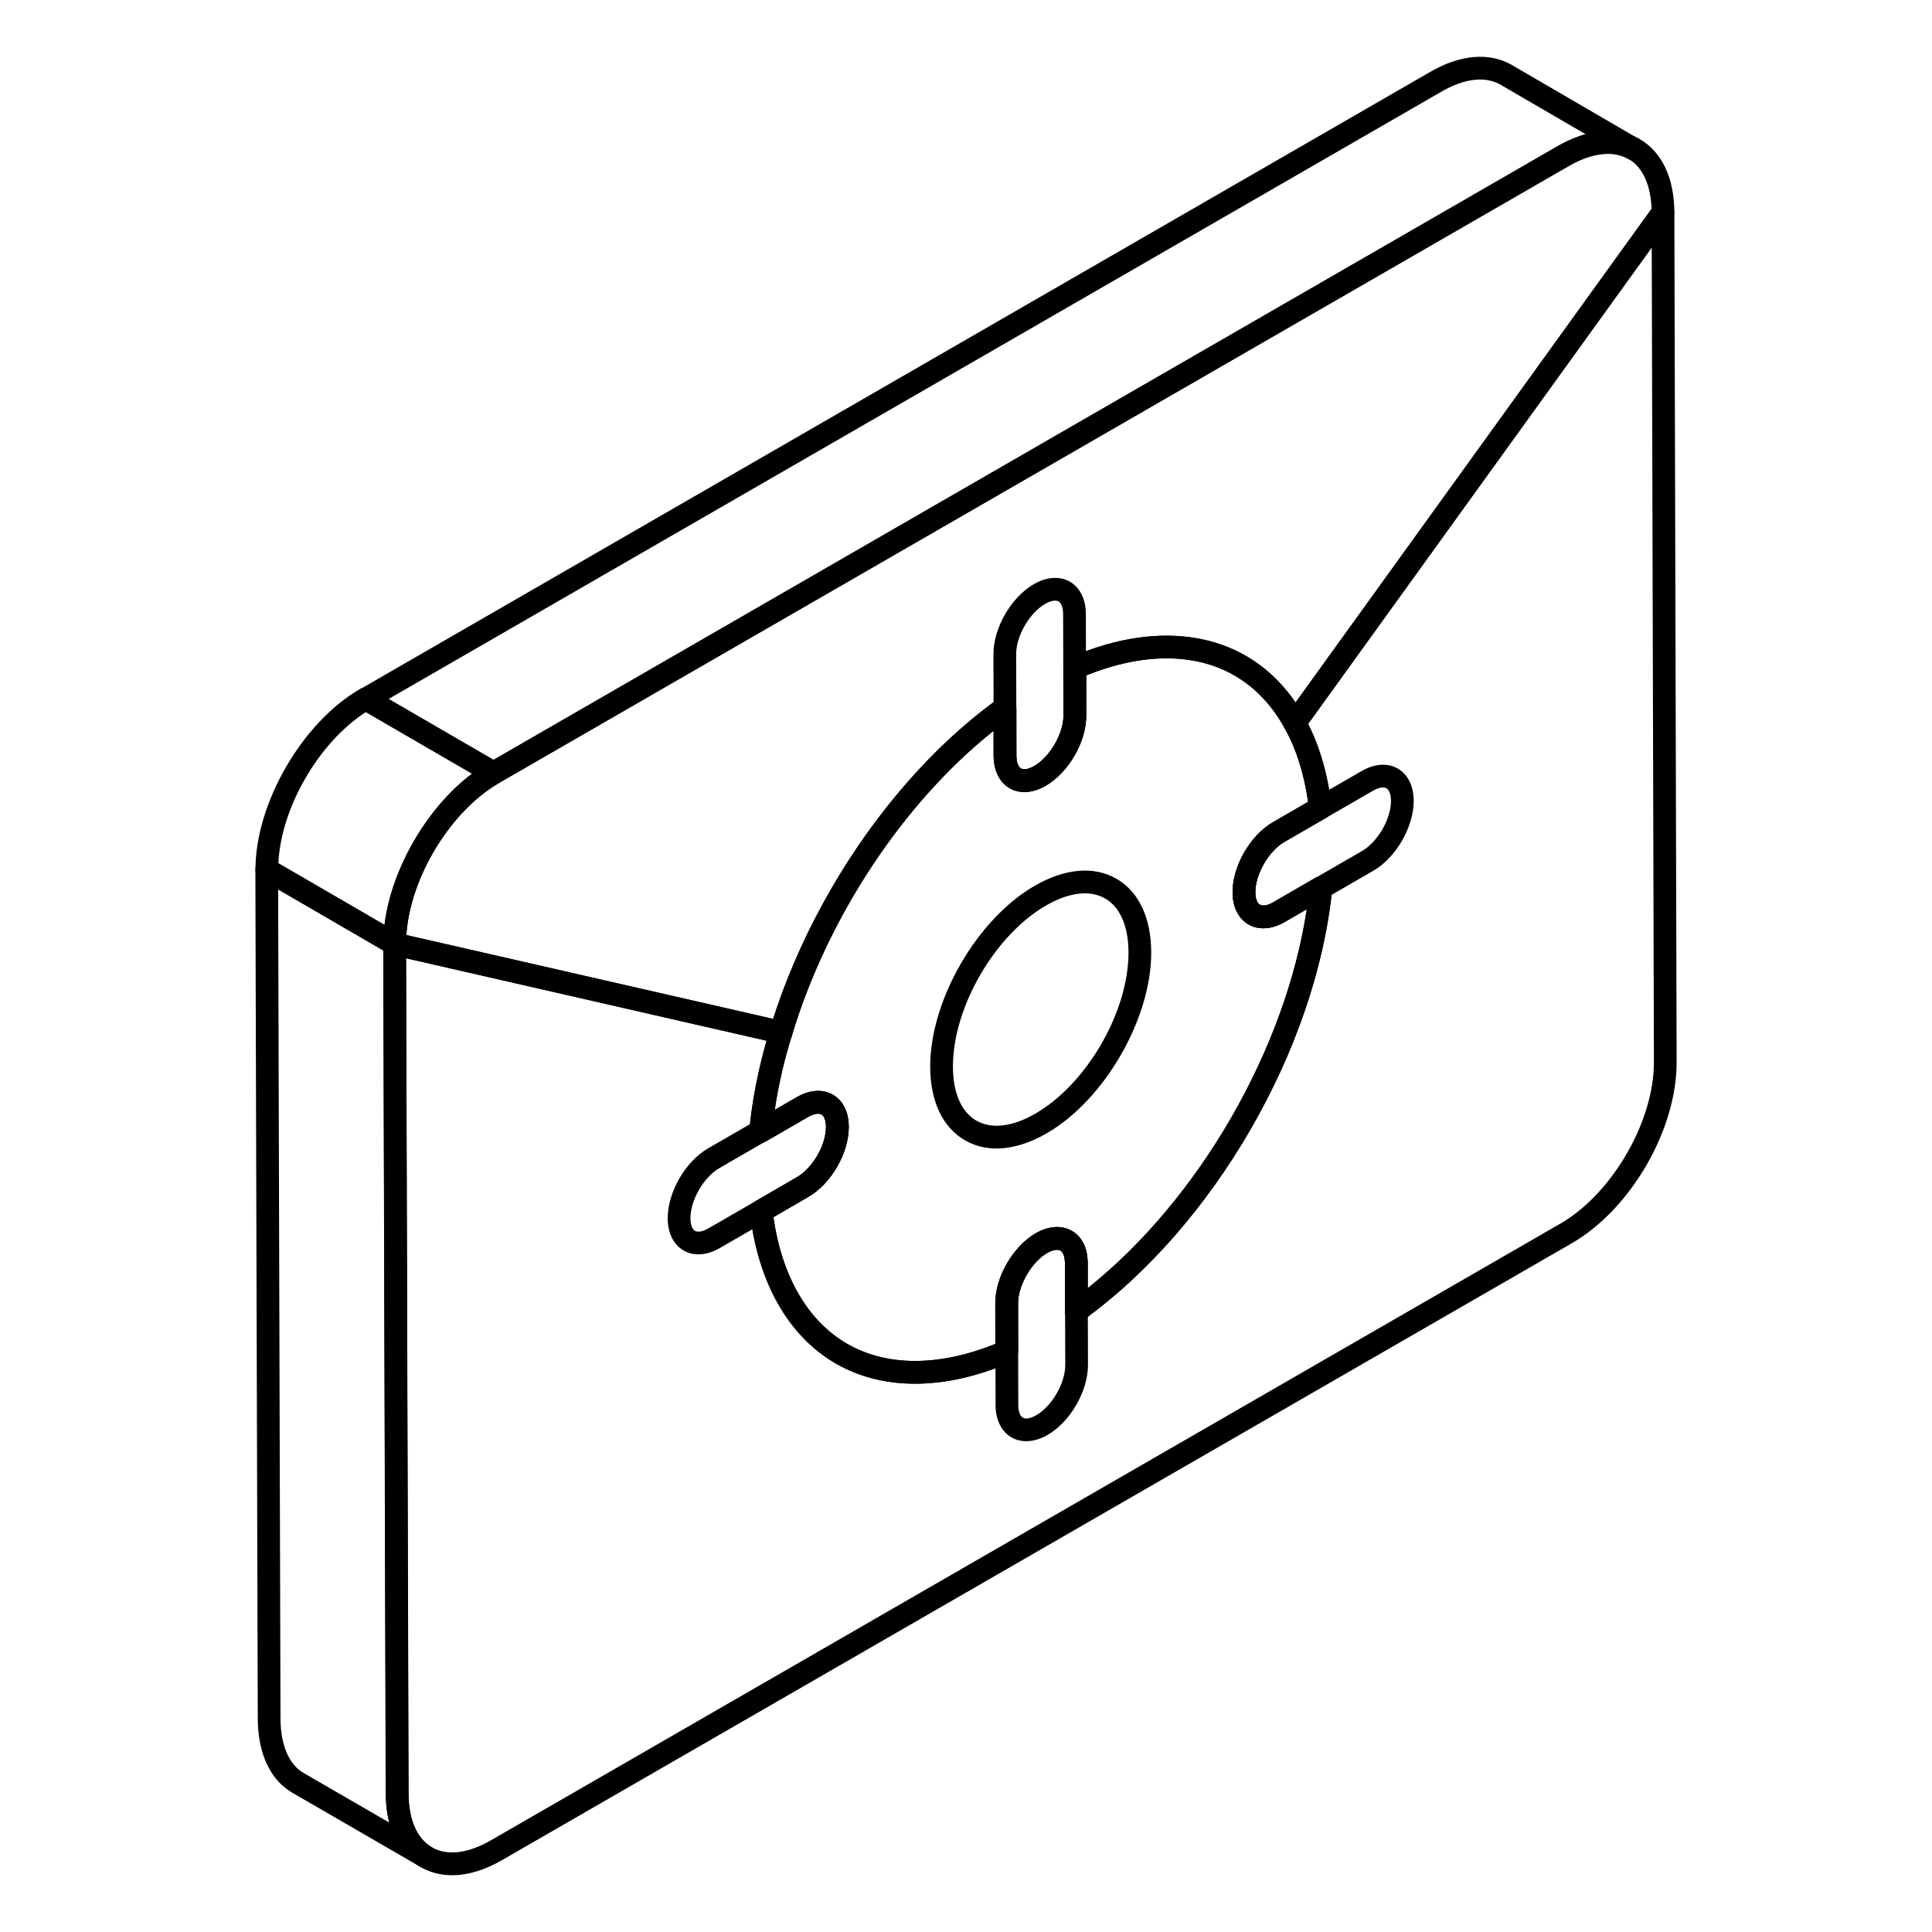 <svg width="256" height="256" viewBox="0 0 256 256" fill="none" xmlns="http://www.w3.org/2000/svg">
<path d="M59.905 248.477C58.394 248.477 56.984 248.117 55.727 247.392C52.764 245.687 51.133 242.227 51.133 237.653L50.793 125.091C50.791 124.631 50.999 124.198 51.357 123.911C51.718 123.62 52.183 123.514 52.635 123.62L103.835 135.33C104.245 135.422 104.596 135.683 104.806 136.051C105.015 136.415 105.061 136.848 104.935 137.253C103.9 140.521 103.135 143.815 102.65 147.084L105.569 145.392C107.282 144.407 109.028 144.29 110.37 145.073C111.718 145.852 112.458 147.367 112.458 149.334C112.458 152.797 110.109 156.863 107.109 158.584L102.484 161.275C103.598 169.124 107.048 175.065 112.26 178.069C117.51 181.091 124.451 181.084 131.885 178.076V172.676C131.885 169.238 134.23 165.176 137.225 163.429C138.942 162.437 140.69 162.323 142.032 163.106C143.379 163.885 144.12 165.4 144.12 167.367V170.701C158.855 158.955 170.361 139.051 173.155 120.466L170.214 122.176C168.528 123.157 166.789 123.264 165.436 122.495C164.093 121.72 163.321 120.168 163.321 118.238C163.321 114.775 165.666 110.698 168.661 108.955L173.328 106.256C172.776 102.459 171.743 99.194 170.253 96.54C169.966 96.025 170.001 95.396 170.344 94.918L219.135 27.264C219.517 26.738 220.194 26.521 220.817 26.712C221.438 26.911 221.859 27.488 221.861 28.142L222.162 140.709C222.203 149.642 216.118 160.187 208.311 164.716L66.567 246.451C64.249 247.797 61.98 248.477 59.905 248.477ZM53.809 126.977L54.144 237.65C54.144 241.106 55.24 243.635 57.23 244.782C59.243 245.937 62.021 245.606 65.059 243.845L206.804 162.109C213.644 158.139 219.186 148.543 219.151 140.72L218.863 32.793L173.335 95.918C174.894 98.984 175.94 102.665 176.447 106.878C176.521 107.477 176.229 108.062 175.707 108.363L170.172 111.562C168.093 112.771 166.332 115.83 166.332 118.238C166.332 119.051 166.56 119.665 166.938 119.881C167.332 120.113 167.984 119.988 168.699 119.573L174.271 116.334C174.76 116.047 175.368 116.058 175.843 116.37C176.319 116.676 176.583 117.223 176.526 117.786C174.405 138.97 160.822 162.477 143.495 174.951C143.037 175.286 142.429 175.33 141.929 175.073C141.425 174.812 141.109 174.297 141.109 173.731V167.367C141.109 166.543 140.889 165.922 140.521 165.709C140.142 165.495 139.471 165.613 138.732 166.036C136.694 167.227 134.896 170.33 134.896 172.676V179.076C134.896 179.676 134.541 180.216 133.992 180.459C125.317 184.234 117.069 184.308 110.756 180.679C104.484 177.065 100.438 169.951 99.367 160.65C99.299 160.054 99.589 159.477 100.105 159.176L105.602 155.977C107.69 154.778 109.447 151.738 109.447 149.334C109.447 148.51 109.227 147.889 108.861 147.676C108.48 147.466 107.815 147.584 107.071 148.003L101.541 151.205C101.054 151.484 100.449 151.473 99.973 151.168C99.499 150.863 99.234 150.315 99.289 149.756C99.668 145.834 100.44 141.856 101.589 137.903L53.809 126.977Z" fill="black"/>
<path d="M56.453 247.569C56.197 247.569 55.938 247.503 55.701 247.367L38.754 237.558C35.835 235.874 34.201 232.418 34.157 227.826L33.837 115.231C33.835 114.69 34.122 114.194 34.589 113.922C35.056 113.653 35.629 113.653 36.1 113.925L53.047 123.771C53.508 124.039 53.793 124.532 53.795 125.069L54.114 237.65C54.149 241.087 55.241 243.609 57.19 244.749L57.208 244.756C57.929 245.175 58.175 246.095 57.758 246.815C57.478 247.297 56.973 247.569 56.453 247.569ZM36.855 117.848L37.168 227.808C37.203 231.278 38.3 233.819 40.26 234.947L51.574 241.495C51.276 240.337 51.116 239.054 51.103 237.668L50.785 125.94L36.855 117.848ZM65.388 103.929C65.127 103.929 64.866 103.859 64.633 103.723L47.728 93.918C47.263 93.65 46.977 93.153 46.978 92.617C46.978 92.076 47.265 91.58 47.732 91.311L189.475 9.547C193.497 7.208 197.363 6.889 200.359 8.628L217.181 18.425C217.212 18.444 217.245 18.462 217.276 18.481C217.989 18.903 218.227 19.823 217.806 20.536C217.39 21.253 216.466 21.503 215.751 21.076L215.679 21.036C213.732 19.918 210.909 20.26 207.92 21.966L66.14 103.727C65.909 103.859 65.648 103.929 65.388 103.929ZM51.491 92.62L65.39 100.683L206.421 19.352C207.666 18.642 208.909 18.12 210.114 17.793L198.842 11.231C196.822 10.058 194.032 10.381 190.984 12.153L51.491 92.62Z" fill="black"/>
<path d="M52.3 126.587C52.039 126.587 51.778 126.517 51.545 126.381L34.602 116.547C34.138 116.278 33.853 115.786 33.852 115.249C33.826 106.462 40.043 95.716 47.712 91.293C48.175 91.028 48.752 91.025 49.219 91.297L66.16 101.131C66.626 101.4 66.912 101.896 66.91 102.437C66.91 102.973 66.624 103.47 66.157 103.738C59.324 107.679 53.784 117.253 53.806 125.076C53.807 125.617 53.521 126.113 53.054 126.385C52.82 126.517 52.559 126.587 52.3 126.587ZM36.883 114.389L50.949 122.554C51.85 115.172 56.578 107.014 62.556 102.521L48.482 94.352C42.232 98.378 37.228 107.021 36.883 114.389Z" fill="black"/>
<path d="M103.501 138.304C103.389 138.304 103.277 138.29 103.163 138.264L51.962 126.554C51.28 126.4 50.795 125.793 50.793 125.095C50.755 116.293 56.97 105.54 64.648 101.12L206.427 19.352C210.435 17.043 214.28 16.712 217.255 18.422C220.205 20.12 221.841 23.573 221.861 28.139C221.863 28.459 221.764 28.767 221.576 29.029L172.786 96.683C172.484 97.102 171.973 97.315 171.471 97.304C170.957 97.271 170.494 96.977 170.245 96.525C165.253 87.415 155.457 84.834 143.931 89.495V94.859C143.931 98.315 141.565 102.378 138.543 104.106C136.876 105.08 135.148 105.205 133.81 104.448C132.468 103.69 131.685 102.135 131.659 100.187V96.83C119.769 106.297 109.668 121.495 104.942 137.231C104.747 137.878 104.152 138.304 103.501 138.304ZM53.841 123.896L102.473 135.017C107.878 118.12 119.209 101.959 132.288 92.58C132.744 92.249 133.348 92.201 133.852 92.466C134.354 92.723 134.67 93.238 134.67 93.804V100.168C134.681 100.984 134.914 101.613 135.293 101.826C135.666 102.04 136.317 101.918 137.036 101.499C139.109 100.312 140.92 97.212 140.92 94.859V88.495C140.92 87.896 141.275 87.352 141.826 87.113C154.26 81.716 165.471 84.028 171.666 93.087L218.841 27.672C218.729 24.466 217.641 22.12 215.753 21.036C213.749 19.881 210.973 20.216 207.929 21.962L66.152 103.731C59.65 107.47 54.326 116.304 53.841 123.896Z" fill="black"/>
<path d="M121.249 183.348C117.405 183.348 113.848 182.458 110.756 180.679C104.484 177.065 100.438 169.951 99.367 160.65C99.299 160.054 99.589 159.477 100.106 159.175L105.602 155.977C107.69 154.778 109.448 151.738 109.448 149.333C109.448 148.51 109.227 147.889 108.861 147.675C108.481 147.466 107.815 147.583 107.071 148.003L101.541 151.205C101.054 151.484 100.448 151.477 99.972 151.164C99.497 150.859 99.234 150.315 99.29 149.753C101.372 128.543 114.94 105.032 132.286 92.58C132.744 92.249 133.348 92.201 133.852 92.466C134.354 92.723 134.67 93.238 134.67 93.804V100.168C134.681 100.984 134.914 101.613 135.293 101.826C135.666 102.039 136.317 101.918 137.036 101.499C139.109 100.311 140.92 97.212 140.92 94.859V88.495C140.92 87.896 141.275 87.352 141.826 87.113C150.517 83.337 158.78 83.264 165.084 86.892C171.341 90.503 175.378 97.602 176.449 106.885C176.517 107.481 176.227 108.061 175.707 108.363L170.172 111.561C168.093 112.771 166.332 115.83 166.332 118.238C166.332 119.05 166.56 119.664 166.938 119.881C167.332 120.113 167.984 119.988 168.699 119.572L174.271 116.333C174.76 116.047 175.369 116.058 175.843 116.37C176.319 116.675 176.584 117.223 176.527 117.786C174.405 138.97 160.823 162.477 143.495 174.951C143.038 175.286 142.429 175.33 141.929 175.072C141.425 174.811 141.109 174.297 141.109 173.731V167.367C141.109 166.543 140.889 165.922 140.521 165.708C140.142 165.495 139.471 165.613 138.732 166.036C136.694 167.227 134.896 170.33 134.896 172.675V179.076C134.896 179.675 134.541 180.216 133.992 180.458C129.567 182.385 125.253 183.348 121.249 183.348ZM102.484 161.275C103.598 169.124 107.049 175.065 112.26 178.069C117.51 181.091 124.451 181.083 131.885 178.076V172.675C131.885 169.238 134.231 165.175 137.225 163.429C138.942 162.436 140.69 162.322 142.032 163.106C143.38 163.885 144.12 165.4 144.12 167.367V170.701C158.856 158.955 170.361 139.05 173.155 120.466L170.214 122.175C168.528 123.157 166.789 123.264 165.437 122.495C164.093 121.72 163.321 120.168 163.321 118.238C163.321 114.775 165.666 110.697 168.661 108.955L173.332 106.256C172.218 98.425 168.775 92.499 163.578 89.503C158.332 86.484 151.383 86.492 143.931 89.495V94.859C143.931 98.315 141.565 102.378 138.543 104.106C136.876 105.08 135.148 105.205 133.81 104.447C132.468 103.69 131.685 102.135 131.659 100.186V96.83C116.905 108.558 105.411 128.47 102.652 147.08L105.569 145.392C107.282 144.407 109.028 144.289 110.37 145.072C111.718 145.852 112.459 147.367 112.459 149.333C112.459 152.797 110.109 156.863 107.109 158.583L102.484 161.275Z" fill="black"/>
<path d="M132.049 152.179C130.536 152.179 129.124 151.823 127.867 151.098C124.906 149.392 123.268 145.937 123.257 141.359C123.231 132.554 129.442 121.793 137.102 117.37C141.112 115.058 144.955 114.723 147.933 116.44C150.893 118.142 152.529 121.602 152.542 126.183C152.567 134.988 146.354 145.749 138.692 150.172C136.38 151.506 134.119 152.179 132.049 152.179ZM138.61 119.981C131.782 123.922 126.246 133.51 126.268 141.352C126.277 144.808 127.378 147.341 129.369 148.488C131.378 149.639 134.156 149.319 137.187 147.562C144.016 143.62 149.553 134.036 149.531 126.19C149.52 122.731 148.42 120.194 146.431 119.051C144.428 117.896 141.65 118.227 138.61 119.981ZM135.737 104.951C135.036 104.951 134.373 104.786 133.786 104.448C132.448 103.679 131.678 102.124 131.674 100.183L131.635 86.683C131.626 83.22 133.977 79.142 136.988 77.403C138.68 76.429 140.424 76.304 141.768 77.08C143.106 77.848 143.876 79.403 143.88 81.345L143.919 94.848C143.928 98.312 141.575 102.385 138.562 104.124C137.61 104.676 136.641 104.951 135.737 104.951ZM139.806 79.584C139.442 79.584 138.985 79.731 138.496 80.014C136.404 81.22 134.641 84.271 134.646 86.675L134.685 100.176C134.687 100.999 134.913 101.62 135.288 101.837C135.67 102.062 136.328 101.937 137.056 101.514C139.115 100.33 140.913 97.216 140.907 94.856L140.869 81.352C140.867 80.528 140.641 79.907 140.266 79.69C140.141 79.617 139.985 79.584 139.806 79.584ZM135.981 190.966C135.279 190.966 134.615 190.797 134.029 190.459C132.692 189.69 131.922 188.135 131.919 186.198L131.88 172.694C131.869 169.234 134.22 165.157 137.233 163.415C138.926 162.44 140.669 162.319 142.012 163.095C143.349 163.863 144.119 165.415 144.124 167.356L144.163 180.859C144.172 184.323 141.819 188.4 138.806 190.139C137.854 190.687 136.885 190.966 135.981 190.966ZM138.74 166.025C136.646 167.234 134.884 170.286 134.891 172.687L134.93 186.19C134.931 187.014 135.157 187.635 135.531 187.848C135.919 188.073 136.573 187.951 137.303 187.528C139.395 186.323 141.157 183.271 141.152 180.867L141.113 167.363C141.11 166.54 140.885 165.918 140.51 165.705C140.126 165.484 139.466 165.602 138.74 166.025ZM167.393 122.992C166.689 122.992 166.025 122.823 165.437 122.484C164.102 121.716 163.332 120.161 163.328 118.223C163.317 114.76 165.669 110.683 168.683 108.944L180.433 102.161C182.124 101.183 183.865 101.058 185.211 101.837C186.549 102.606 187.319 104.161 187.323 106.102C187.334 109.562 184.983 113.639 181.97 115.381L170.22 122.165C169.266 122.712 168.295 122.992 167.393 122.992ZM183.249 104.341C182.887 104.341 182.428 104.488 181.941 104.771L170.189 111.554C168.13 112.742 166.332 115.852 166.339 118.216C166.341 119.04 166.567 119.661 166.941 119.874C167.327 120.098 167.987 119.977 168.714 119.554L180.463 112.771C182.556 111.562 184.319 108.51 184.312 106.109C184.31 105.286 184.084 104.665 183.709 104.448C183.584 104.374 183.428 104.341 183.249 104.341ZM92.538 166.209C91.834 166.209 91.17 166.04 90.582 165.701C89.248 164.933 88.477 163.378 88.474 161.44C88.463 157.981 90.814 153.903 93.827 152.161L105.578 145.378C107.268 144.396 109.009 144.278 110.356 145.054C111.692 145.823 112.464 147.378 112.47 149.319C112.479 152.782 110.126 156.856 107.115 158.598L95.365 165.381C94.411 165.929 93.441 166.209 92.538 166.209ZM108.396 147.558C108.032 147.558 107.573 147.705 107.086 147.988L95.334 154.771C93.24 155.981 91.477 159.032 91.485 161.433C91.487 162.256 91.713 162.878 92.086 163.091C92.47 163.312 93.13 163.19 93.86 162.771L105.608 155.988C107.702 154.778 109.464 151.727 109.459 149.326C109.455 148.503 109.231 147.881 108.854 147.665C108.729 147.591 108.573 147.558 108.396 147.558Z" fill="black"/>
</svg>

